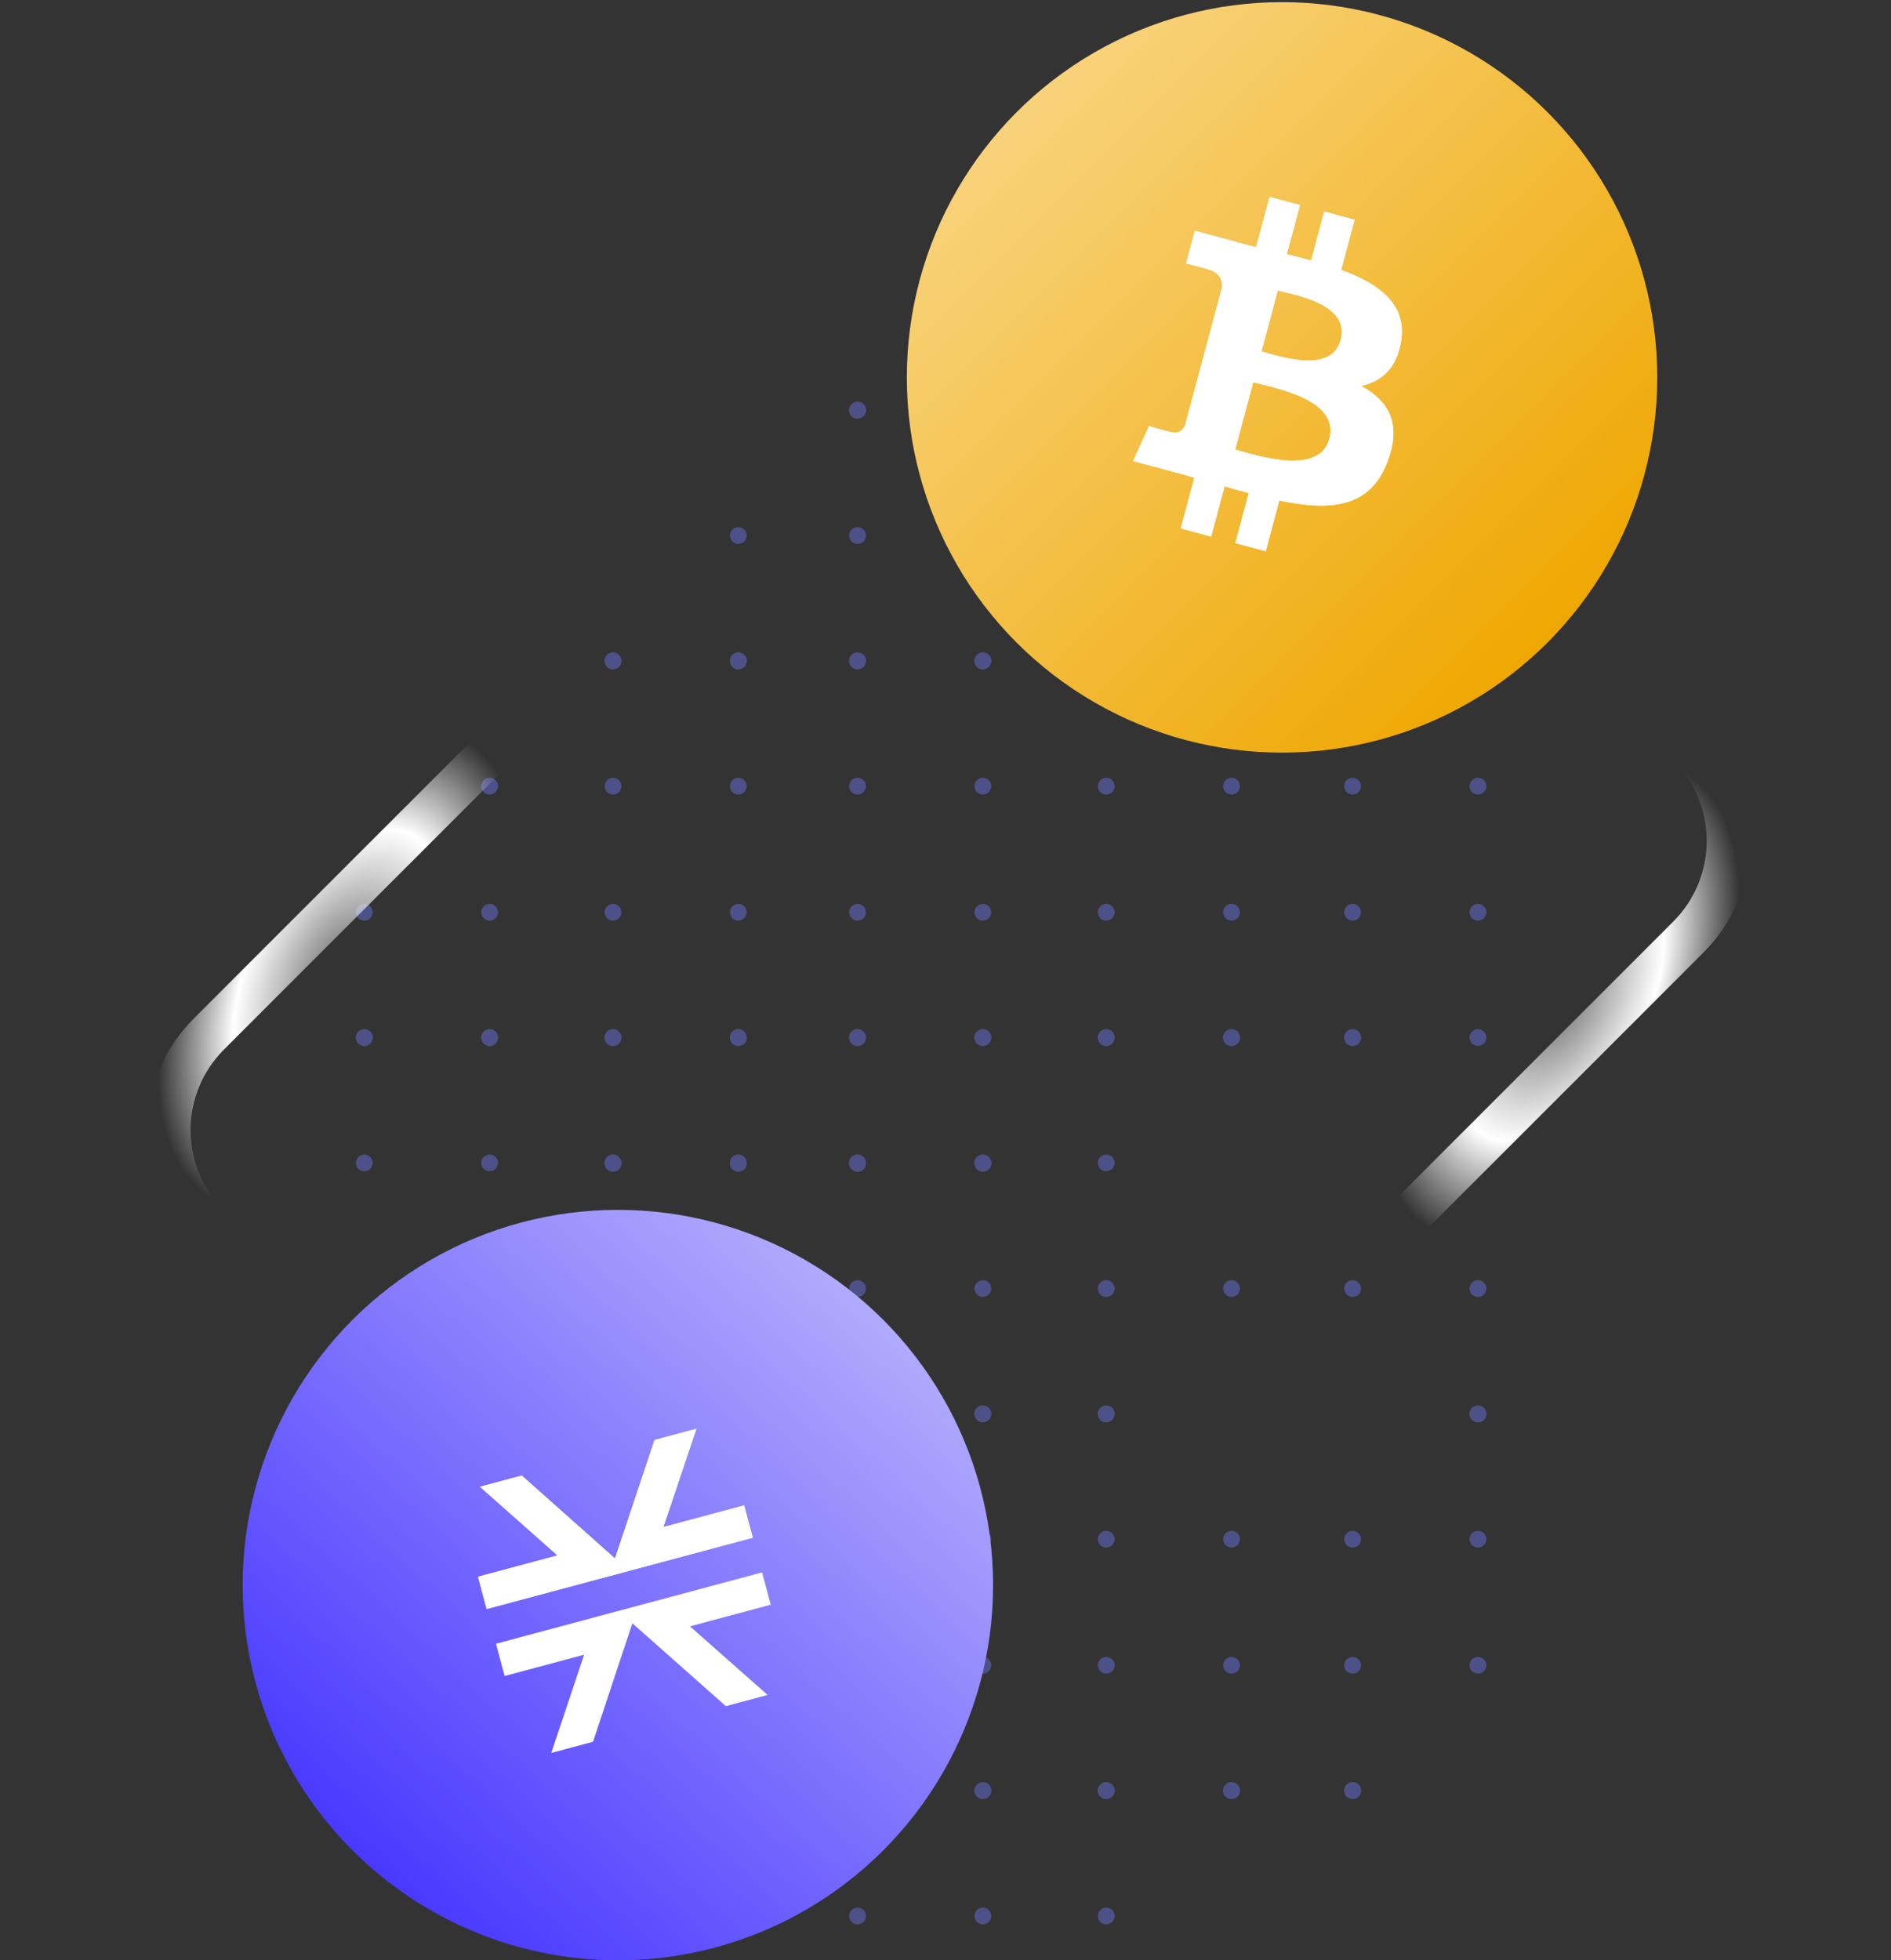 <svg width="164" height="170" viewBox="0 0 164 170" fill="none" xmlns="http://www.w3.org/2000/svg">
<rect x="0" y="0" width="164" height="170" fill="#333333" stroke="none"/>
<circle cx="106.808" cy="79.11" r="0.73" transform="rotate(90 106.808 79.11)" fill="#4C5187"/>
<circle cx="128.174" cy="79.11" r="0.73" transform="rotate(90 128.174 79.11)" fill="#4C5187"/>
<circle cx="95.94" cy="79.11" r="0.73" transform="rotate(90 95.94 79.11)" fill="#4C5187"/>
<circle cx="117.306" cy="79.11" r="0.73" transform="rotate(90 117.306 79.11)" fill="#4C5187"/>
<circle cx="106.808" cy="89.978" r="0.73" transform="rotate(90 106.808 89.978)" fill="#4C5187"/>
<circle cx="128.174" cy="89.978" r="0.73" transform="rotate(90 128.174 89.978)" fill="#4C5187"/>
<circle cx="95.94" cy="89.978" r="0.73" transform="rotate(90 95.94 89.978)" fill="#4C5187"/>
<circle cx="117.306" cy="89.978" r="0.73" transform="rotate(90 117.306 89.978)" fill="#4C5187"/>
<circle cx="106.808" cy="89.978" r="0.73" transform="rotate(90 106.808 89.978)" fill="#4C5187"/>
<circle cx="95.94" cy="89.978" r="0.73" transform="rotate(90 95.94 89.978)" fill="#4C5187"/>
<circle cx="117.306" cy="89.978" r="0.73" transform="rotate(90 117.306 89.978)" fill="#4C5187"/>
<circle cx="95.94" cy="100.846" r="0.73" transform="rotate(90 95.94 100.846)" fill="#4C5187"/>
<circle cx="85.24" cy="79.11" r="0.73" transform="rotate(90 85.24 79.11)" fill="#4C5187"/>
<circle cx="74.373" cy="79.11" r="0.73" transform="rotate(90 74.373 79.11)" fill="#4C5187"/>
<circle cx="85.24" cy="89.978" r="0.73" transform="rotate(90 85.24 89.978)" fill="#4C5187"/>
<circle cx="74.373" cy="89.978" r="0.73" transform="rotate(90 74.373 89.978)" fill="#4C5187"/>
<circle cx="85.24" cy="89.978" r="0.73" transform="rotate(90 85.24 89.978)" fill="#4C5187"/>
<circle cx="74.373" cy="89.978" r="0.73" transform="rotate(90 74.373 89.978)" fill="#4C5187"/>
<circle cx="85.24" cy="100.846" r="0.73" transform="rotate(90 85.24 100.846)" fill="#4C5187"/>
<circle cx="74.373" cy="100.846" r="0.73" transform="rotate(90 74.373 100.846)" fill="#4C5187"/>
<circle cx="106.808" cy="46.441" r="0.73" transform="rotate(90 106.808 46.441)" fill="#4C5187"/>
<circle cx="128.174" cy="46.441" r="0.73" transform="rotate(90 128.174 46.441)" fill="#4C5187"/>
<circle cx="95.94" cy="46.441" r="0.73" transform="rotate(90 95.94 46.441)" fill="#4C5187"/>
<circle cx="117.306" cy="46.441" r="0.73" transform="rotate(90 117.306 46.441)" fill="#4C5187"/>
<circle cx="106.808" cy="57.309" r="0.73" transform="rotate(90 106.808 57.309)" fill="#4C5187"/>
<circle cx="128.174" cy="57.309" r="0.73" transform="rotate(90 128.174 57.309)" fill="#4C5187"/>
<circle cx="95.94" cy="57.309" r="0.73" transform="rotate(90 95.94 57.309)" fill="#4C5187"/>
<circle cx="117.306" cy="57.309" r="0.73" transform="rotate(90 117.306 57.309)" fill="#4C5187"/>
<circle cx="106.808" cy="57.309" r="0.73" transform="rotate(90 106.808 57.309)" fill="#4C5187"/>
<circle cx="128.174" cy="57.309" r="0.73" transform="rotate(90 128.174 57.309)" fill="#4C5187"/>
<circle cx="95.94" cy="57.309" r="0.73" transform="rotate(90 95.94 57.309)" fill="#4C5187"/>
<circle cx="117.306" cy="57.309" r="0.73" transform="rotate(90 117.306 57.309)" fill="#4C5187"/>
<circle cx="106.808" cy="68.176" r="0.73" transform="rotate(90 106.808 68.176)" fill="#4C5187"/>
<circle cx="128.174" cy="68.176" r="0.73" transform="rotate(90 128.174 68.176)" fill="#4C5187"/>
<circle cx="95.94" cy="68.176" r="0.73" transform="rotate(90 95.94 68.176)" fill="#4C5187"/>
<circle cx="117.306" cy="68.176" r="0.73" transform="rotate(90 117.306 68.176)" fill="#4C5187"/>
<circle cx="85.24" cy="35.574" r="0.73" transform="rotate(90 85.24 35.574)" fill="#4C5187"/>
<circle cx="74.373" cy="35.574" r="0.73" transform="rotate(90 74.373 35.574)" fill="#4C5187"/>
<circle cx="85.24" cy="35.574" r="0.73" transform="rotate(90 85.24 35.574)" fill="#4C5187"/>
<circle cx="74.373" cy="35.574" r="0.73" transform="rotate(90 74.373 35.574)" fill="#4C5187"/>
<circle cx="85.24" cy="46.441" r="0.73" transform="rotate(90 85.24 46.441)" fill="#4C5187"/>
<circle cx="74.373" cy="46.441" r="0.73" transform="rotate(90 74.373 46.441)" fill="#4C5187"/>
<circle cx="85.24" cy="57.309" r="0.73" transform="rotate(90 85.24 57.309)" fill="#4C5187"/>
<circle cx="74.373" cy="57.309" r="0.73" transform="rotate(90 74.373 57.309)" fill="#4C5187"/>
<circle cx="85.24" cy="57.309" r="0.73" transform="rotate(90 85.24 57.309)" fill="#4C5187"/>
<circle cx="74.373" cy="57.309" r="0.73" transform="rotate(90 74.373 57.309)" fill="#4C5187"/>
<circle cx="85.24" cy="68.176" r="0.73" transform="rotate(90 85.24 68.176)" fill="#4C5187"/>
<circle cx="74.373" cy="68.176" r="0.73" transform="rotate(90 74.373 68.176)" fill="#4C5187"/>
<circle cx="64.032" cy="79.11" r="0.73" transform="rotate(90 64.032 79.11)" fill="#4C5187"/>
<circle cx="53.164" cy="79.11" r="0.73" transform="rotate(90 53.164 79.11)" fill="#4C5187"/>
<circle cx="64.032" cy="89.978" r="0.73" transform="rotate(90 64.032 89.978)" fill="#4C5187"/>
<circle cx="53.164" cy="89.978" r="0.73" transform="rotate(90 53.164 89.978)" fill="#4C5187"/>
<circle cx="64.032" cy="89.978" r="0.73" transform="rotate(90 64.032 89.978)" fill="#4C5187"/>
<circle cx="53.164" cy="89.978" r="0.73" transform="rotate(90 53.164 89.978)" fill="#4C5187"/>
<circle cx="64.032" cy="100.846" r="0.73" transform="rotate(90 64.032 100.846)" fill="#4C5187"/>
<circle cx="53.164" cy="100.846" r="0.73" transform="rotate(90 53.164 100.846)" fill="#4C5187"/>
<circle cx="42.464" cy="79.11" r="0.73" transform="rotate(90 42.464 79.11)" fill="#4C5187"/>
<circle cx="31.596" cy="79.11" r="0.73" transform="rotate(90 31.596 79.11)" fill="#4C5187"/>
<circle cx="42.464" cy="89.978" r="0.73" transform="rotate(90 42.464 89.978)" fill="#4C5187"/>
<circle cx="31.596" cy="89.978" r="0.73" transform="rotate(90 31.596 89.978)" fill="#4C5187"/>
<circle cx="42.464" cy="89.978" r="0.73" transform="rotate(90 42.464 89.978)" fill="#4C5187"/>
<circle cx="31.596" cy="89.978" r="0.73" transform="rotate(90 31.596 89.978)" fill="#4C5187"/>
<circle cx="42.464" cy="100.846" r="0.73" transform="rotate(90 42.464 100.846)" fill="#4C5187"/>
<circle cx="31.596" cy="100.846" r="0.73" transform="rotate(90 31.596 100.846)" fill="#4C5187"/>
<circle cx="64.032" cy="46.441" r="0.73" transform="rotate(90 64.032 46.441)" fill="#4C5187"/>
<circle cx="64.032" cy="57.309" r="0.73" transform="rotate(90 64.032 57.309)" fill="#4C5187"/>
<circle cx="53.164" cy="57.309" r="0.73" transform="rotate(90 53.164 57.309)" fill="#4C5187"/>
<circle cx="64.032" cy="57.309" r="0.73" transform="rotate(90 64.032 57.309)" fill="#4C5187"/>
<circle cx="53.164" cy="57.309" r="0.73" transform="rotate(90 53.164 57.309)" fill="#4C5187"/>
<circle cx="64.032" cy="68.176" r="0.73" transform="rotate(90 64.032 68.176)" fill="#4C5187"/>
<circle cx="53.164" cy="68.176" r="0.73" transform="rotate(90 53.164 68.176)" fill="#4C5187"/>
<circle cx="42.464" cy="68.176" r="0.73" transform="rotate(90 42.464 68.176)" fill="#4C5187"/>
<circle cx="106.808" cy="144.413" r="0.73" transform="rotate(90 106.808 144.413)" fill="#4C5187"/>
<circle cx="128.174" cy="144.413" r="0.73" transform="rotate(90 128.174 144.413)" fill="#4C5187"/>
<circle cx="95.94" cy="144.413" r="0.73" transform="rotate(90 95.94 144.413)" fill="#4C5187"/>
<circle cx="117.306" cy="144.413" r="0.73" transform="rotate(90 117.306 144.413)" fill="#4C5187"/>
<circle cx="106.808" cy="155.281" r="0.73" transform="rotate(90 106.808 155.281)" fill="#4C5187"/>
<circle cx="95.94" cy="155.281" r="0.73" transform="rotate(90 95.94 155.281)" fill="#4C5187"/>
<circle cx="117.306" cy="155.281" r="0.73" transform="rotate(90 117.306 155.281)" fill="#4C5187"/>
<circle cx="106.808" cy="155.281" r="0.73" transform="rotate(90 106.808 155.281)" fill="#4C5187"/>
<circle cx="95.94" cy="155.281" r="0.73" transform="rotate(90 95.94 155.281)" fill="#4C5187"/>
<circle cx="117.306" cy="155.281" r="0.73" transform="rotate(90 117.306 155.281)" fill="#4C5187"/>
<circle cx="95.94" cy="166.149" r="0.73" transform="rotate(90 95.94 166.149)" fill="#4C5187"/>
<circle cx="85.24" cy="144.413" r="0.73" transform="rotate(90 85.24 144.413)" fill="#4C5187"/>
<circle cx="74.373" cy="144.413" r="0.73" transform="rotate(90 74.373 144.413)" fill="#4C5187"/>
<circle cx="85.24" cy="155.281" r="0.73" transform="rotate(90 85.24 155.281)" fill="#4C5187"/>
<circle cx="74.373" cy="155.281" r="0.73" transform="rotate(90 74.373 155.281)" fill="#4C5187"/>
<circle cx="85.24" cy="155.281" r="0.73" transform="rotate(90 85.24 155.281)" fill="#4C5187"/>
<circle cx="74.373" cy="155.281" r="0.73" transform="rotate(90 74.373 155.281)" fill="#4C5187"/>
<circle cx="85.24" cy="166.149" r="0.73" transform="rotate(90 85.24 166.149)" fill="#4C5187"/>
<circle cx="74.373" cy="166.149" r="0.73" transform="rotate(90 74.373 166.149)" fill="#4C5187"/>
<circle cx="106.808" cy="111.744" r="0.73" transform="rotate(90 106.808 111.744)" fill="#4C5187"/>
<circle cx="128.174" cy="111.744" r="0.73" transform="rotate(90 128.174 111.744)" fill="#4C5187"/>
<circle cx="95.94" cy="111.744" r="0.73" transform="rotate(90 95.94 111.744)" fill="#4C5187"/>
<circle cx="117.306" cy="111.744" r="0.73" transform="rotate(90 117.306 111.744)" fill="#4C5187"/>
<circle cx="128.174" cy="122.612" r="0.73" transform="rotate(90 128.174 122.612)" fill="#4C5187"/>
<circle cx="95.94" cy="122.612" r="0.73" transform="rotate(90 95.94 122.612)" fill="#4C5187"/>
<circle cx="128.174" cy="122.612" r="0.73" transform="rotate(90 128.174 122.612)" fill="#4C5187"/>
<circle cx="95.94" cy="122.612" r="0.73" transform="rotate(90 95.94 122.612)" fill="#4C5187"/>
<circle cx="106.808" cy="133.479" r="0.73" transform="rotate(90 106.808 133.479)" fill="#4C5187"/>
<circle cx="128.174" cy="133.479" r="0.73" transform="rotate(90 128.174 133.479)" fill="#4C5187"/>
<circle cx="95.94" cy="133.479" r="0.73" transform="rotate(90 95.94 133.479)" fill="#4C5187"/>
<circle cx="117.306" cy="133.479" r="0.73" transform="rotate(90 117.306 133.479)" fill="#4C5187"/>
<circle cx="85.24" cy="100.877" r="0.73" transform="rotate(90 85.24 100.877)" fill="#4C5187"/>
<circle cx="74.373" cy="100.877" r="0.73" transform="rotate(90 74.373 100.877)" fill="#4C5187"/>
<circle cx="85.24" cy="100.877" r="0.73" transform="rotate(90 85.24 100.877)" fill="#4C5187"/>
<circle cx="74.373" cy="100.877" r="0.73" transform="rotate(90 74.373 100.877)" fill="#4C5187"/>
<circle cx="85.24" cy="111.744" r="0.73" transform="rotate(90 85.24 111.744)" fill="#4C5187"/>
<circle cx="74.373" cy="111.744" r="0.73" transform="rotate(90 74.373 111.744)" fill="#4C5187"/>
<circle cx="85.24" cy="122.612" r="0.73" transform="rotate(90 85.24 122.612)" fill="#4C5187"/>
<circle cx="74.373" cy="122.612" r="0.73" transform="rotate(90 74.373 122.612)" fill="#4C5187"/>
<circle cx="85.24" cy="122.612" r="0.73" transform="rotate(90 85.24 122.612)" fill="#4C5187"/>
<circle cx="74.373" cy="122.612" r="0.73" transform="rotate(90 74.373 122.612)" fill="#4C5187"/>
<circle cx="85.24" cy="133.479" r="0.73" transform="rotate(90 85.24 133.479)" fill="#4C5187"/>
<circle cx="74.373" cy="133.479" r="0.73" transform="rotate(90 74.373 133.479)" fill="#4C5187"/>
<circle cx="64.032" cy="144.413" r="0.73" transform="rotate(90 64.032 144.413)" fill="#4C5187"/>
<circle cx="53.164" cy="144.413" r="0.73" transform="rotate(90 53.164 144.413)" fill="#4C5187"/>
<circle cx="64.032" cy="155.281" r="0.73" transform="rotate(90 64.032 155.281)" fill="#4C5187"/>
<circle cx="53.164" cy="155.281" r="0.73" transform="rotate(90 53.164 155.281)" fill="#4C5187"/>
<circle cx="64.032" cy="155.281" r="0.73" transform="rotate(90 64.032 155.281)" fill="#4C5187"/>
<circle cx="53.164" cy="155.281" r="0.73" transform="rotate(90 53.164 155.281)" fill="#4C5187"/>
<circle cx="64.032" cy="166.149" r="0.73" transform="rotate(90 64.032 166.149)" fill="#4C5187"/>
<circle cx="53.164" cy="166.149" r="0.73" transform="rotate(90 53.164 166.149)" fill="#4C5187"/>
<circle cx="42.464" cy="144.413" r="0.73" transform="rotate(90 42.464 144.413)" fill="#4C5187"/>
<circle cx="31.596" cy="144.413" r="0.73" transform="rotate(90 31.596 144.413)" fill="#4C5187"/>
<circle cx="42.464" cy="155.281" r="0.73" transform="rotate(90 42.464 155.281)" fill="#4C5187"/>
<circle cx="31.596" cy="155.281" r="0.73" transform="rotate(90 31.596 155.281)" fill="#4C5187"/>
<circle cx="42.464" cy="155.281" r="0.73" transform="rotate(90 42.464 155.281)" fill="#4C5187"/>
<circle cx="31.596" cy="155.281" r="0.73" transform="rotate(90 31.596 155.281)" fill="#4C5187"/>
<circle cx="42.464" cy="166.149" r="0.73" transform="rotate(90 42.464 166.149)" fill="#4C5187"/>
<circle cx="64.032" cy="100.877" r="0.73" transform="rotate(90 64.032 100.877)" fill="#4C5187"/>
<circle cx="53.164" cy="100.877" r="0.73" transform="rotate(90 53.164 100.877)" fill="#4C5187"/>
<circle cx="64.032" cy="100.877" r="0.73" transform="rotate(90 64.032 100.877)" fill="#4C5187"/>
<circle cx="53.164" cy="100.877" r="0.73" transform="rotate(90 53.164 100.877)" fill="#4C5187"/>
<circle cx="64.032" cy="111.744" r="0.73" transform="rotate(90 64.032 111.744)" fill="#4C5187"/>
<circle cx="53.164" cy="111.744" r="0.73" transform="rotate(90 53.164 111.744)" fill="#4C5187"/>
<circle cx="64.032" cy="122.612" r="0.73" transform="rotate(90 64.032 122.612)" fill="#4C5187"/>
<circle cx="53.164" cy="122.612" r="0.73" transform="rotate(90 53.164 122.612)" fill="#4C5187"/>
<circle cx="64.032" cy="122.612" r="0.73" transform="rotate(90 64.032 122.612)" fill="#4C5187"/>
<circle cx="53.164" cy="122.612" r="0.73" transform="rotate(90 53.164 122.612)" fill="#4C5187"/>
<circle cx="64.032" cy="133.479" r="0.73" transform="rotate(90 64.032 133.479)" fill="#4C5187"/>
<circle cx="53.164" cy="133.479" r="0.73" transform="rotate(90 53.164 133.479)" fill="#4C5187"/>
<circle cx="42.464" cy="111.744" r="0.73" transform="rotate(90 42.464 111.744)" fill="#4C5187"/>
<circle cx="42.464" cy="122.612" r="0.73" transform="rotate(90 42.464 122.612)" fill="#4C5187"/>
<circle cx="31.596" cy="122.612" r="0.73" transform="rotate(90 31.596 122.612)" fill="#4C5187"/>
<circle cx="42.464" cy="122.612" r="0.73" transform="rotate(90 42.464 122.612)" fill="#4C5187"/>
<circle cx="31.596" cy="122.612" r="0.73" transform="rotate(90 31.596 122.612)" fill="#4C5187"/>
<circle cx="42.464" cy="133.479" r="0.73" transform="rotate(90 42.464 133.479)" fill="#4C5187"/>
<circle cx="31.596" cy="133.479" r="0.73" transform="rotate(90 31.596 133.479)" fill="#4C5187"/>
<circle cx="111.188" cy="32.727" r="32.541" fill="url(#paint0_linear_364_38411)"/>
<circle cx="53.586" cy="137.459" r="32.541" fill="url(#paint1_linear_364_38411)"/>
<path fill-rule="evenodd" clip-rule="evenodd" d="M147.774 63.286L146.448 61.961L143.798 64.611L145.123 65.937C146.976 67.79 148.017 70.303 148.017 72.924C148.017 75.544 146.976 78.058 145.123 79.911L110.074 114.96L110.074 107.99L110.074 106.116L106.325 106.116L106.325 107.99L106.325 119.473L106.325 121.347L108.199 121.347L119.682 121.347L121.556 121.347L121.556 117.599L119.682 117.599L112.737 117.599L147.774 82.561C150.33 80.005 151.766 76.538 151.766 72.924C151.766 69.309 150.33 65.842 147.774 63.286Z" fill="url(#paint2_angular_364_38411)"/>
<path fill-rule="evenodd" clip-rule="evenodd" d="M16.771 107.64L18.096 108.965L20.747 106.315L19.422 104.989C17.569 103.136 16.528 100.623 16.528 98.002C16.528 95.381 17.569 92.868 19.422 91.015L54.471 55.965V62.935V64.81L58.22 64.81V62.935L58.22 51.453L58.22 49.578L56.346 49.578L44.863 49.578H42.989V53.327H44.863L51.808 53.327L16.771 88.364C14.215 90.921 12.779 94.387 12.779 98.002C12.779 101.617 14.215 105.084 16.771 107.64Z" fill="url(#paint3_angular_364_38411)"/>
<path d="M121.506 29.616C122.047 26.396 119.635 24.622 116.311 23.41L117.478 19.054L114.844 18.348L113.708 22.588C113.016 22.403 112.304 22.226 111.597 22.053L112.741 17.784L110.107 17.079L108.939 21.431C108.365 21.289 107.801 21.15 107.255 21.004L107.258 20.991L103.625 20.015L102.866 22.847C102.866 22.847 104.823 23.331 104.78 23.358C105.848 23.644 106.028 24.359 105.984 24.925L104.655 29.887C104.729 29.907 104.823 29.936 104.927 29.98L104.65 29.906L102.785 36.857C102.648 37.182 102.306 37.668 101.56 37.47C101.585 37.509 99.645 36.957 99.645 36.957L98.273 39.982L101.703 40.901C102.341 41.072 102.966 41.252 103.581 41.42L102.402 45.826L105.034 46.531L106.202 42.173C106.92 42.381 107.617 42.574 108.301 42.757L107.137 47.095L109.772 47.8L110.949 43.405C115.447 44.337 118.852 44.045 120.358 39.962C121.572 36.675 120.401 34.747 118.048 33.466C119.788 33.096 121.114 31.974 121.506 29.616ZM115.294 38.046C114.413 41.338 108.91 39.463 107.123 38.984L108.687 33.146C110.474 33.629 116.214 34.614 115.294 38.046ZM116.274 29.483C115.472 32.478 110.89 30.874 109.402 30.477L110.82 25.185C112.31 25.584 117.113 26.361 116.274 29.483Z" fill="white"/>
<path d="M121.506 29.616C122.047 26.396 119.635 24.622 116.311 23.41L117.478 19.054L114.844 18.348L113.708 22.588C113.016 22.403 112.304 22.226 111.597 22.053L112.741 17.784L110.107 17.079L108.939 21.431C108.365 21.289 107.801 21.15 107.255 21.004L107.258 20.991L103.625 20.015L102.866 22.847C102.866 22.847 104.823 23.331 104.78 23.358C105.848 23.644 106.028 24.359 105.984 24.925L104.655 29.887C104.729 29.907 104.823 29.936 104.927 29.98L104.65 29.906L102.785 36.857C102.648 37.182 102.306 37.668 101.56 37.47C101.585 37.509 99.645 36.957 99.645 36.957L98.273 39.982L101.703 40.901C102.341 41.072 102.966 41.252 103.581 41.42L102.402 45.826L105.034 46.531L106.202 42.173C106.92 42.381 107.617 42.574 108.301 42.757L107.137 47.095L109.772 47.8L110.949 43.405C115.447 44.337 118.852 44.045 120.358 39.962C121.572 36.675 120.401 34.747 118.048 33.466C119.788 33.096 121.114 31.974 121.506 29.616ZM115.294 38.046C114.413 41.338 108.91 39.463 107.123 38.984L108.687 33.146C110.474 33.629 116.214 34.614 115.294 38.046ZM116.274 29.483C115.472 32.478 110.89 30.874 109.402 30.477L110.82 25.185C112.31 25.584 117.113 26.361 116.274 29.483Z" fill="white"/>
<path d="M66.099 136.379L66.844 139.158L59.84 141.035L66.575 146.985L62.952 147.955L54.843 140.771L51.433 151.042L47.81 152.013L50.658 143.495L43.764 145.342L43.014 142.543L66.094 136.358L66.099 136.379Z" fill="white"/>
<path d="M65.282 133.327L64.538 130.548L57.533 132.424L60.392 123.904L56.769 124.875L53.338 135.151L45.249 127.961L41.627 128.932L48.352 134.885L41.458 136.732L42.208 139.531L65.288 133.347L65.282 133.327Z" fill="white"/>
<path d="M65.282 133.327L64.538 130.548L57.533 132.424L60.392 123.904L56.769 124.875L53.338 135.151L45.249 127.961L41.627 128.932L48.352 134.885L41.458 136.732L42.208 139.531L65.288 133.347L65.282 133.327Z" fill="url(#paint4_linear_364_38411)"/>
<defs>
<linearGradient id="paint0_linear_364_38411" x1="78.647" y1="0.186" x2="143.729" y2="65.269" gradientUnits="userSpaceOnUse">
<stop stop-color="#FADB94"/>
<stop offset="0.86" stop-color="#EFA701"/>
</linearGradient>
<linearGradient id="paint1_linear_364_38411" x1="86.127" y1="104.917" x2="31.952" y2="164.103" gradientUnits="userSpaceOnUse">
<stop stop-color="#C6C1FB"/>
<stop offset="1" stop-color="#4636FF"/>
</linearGradient>
<radialGradient id="paint2_angular_364_38411" cx="0" cy="0" r="1" gradientUnits="userSpaceOnUse" gradientTransform="translate(135.143 86.843) rotate(-61.466) scale(23.21 13.222)">
<stop offset="0.137" stop-color="white" stop-opacity="0.45"/>
<stop offset="0.571" stop-color="white"/>
<stop offset="0.978" stop-color="white" stop-opacity="0"/>
</radialGradient>
<radialGradient id="paint3_angular_364_38411" cx="0" cy="0" r="1" gradientUnits="userSpaceOnUse" gradientTransform="translate(29.402 84.083) rotate(118.534) scale(23.21 13.222)">
<stop offset="0.137" stop-color="white" stop-opacity="0.45"/>
<stop offset="0.571" stop-color="white"/>
<stop offset="0.978" stop-color="white" stop-opacity="0"/>
</radialGradient>
<linearGradient id="paint4_linear_364_38411" x1="40.858" y1="134.492" x2="63.938" y2="128.308" gradientUnits="userSpaceOnUse">
<stop stop-color="white"/>
<stop offset="1" stop-color="white"/>
</linearGradient>
</defs>
</svg>
